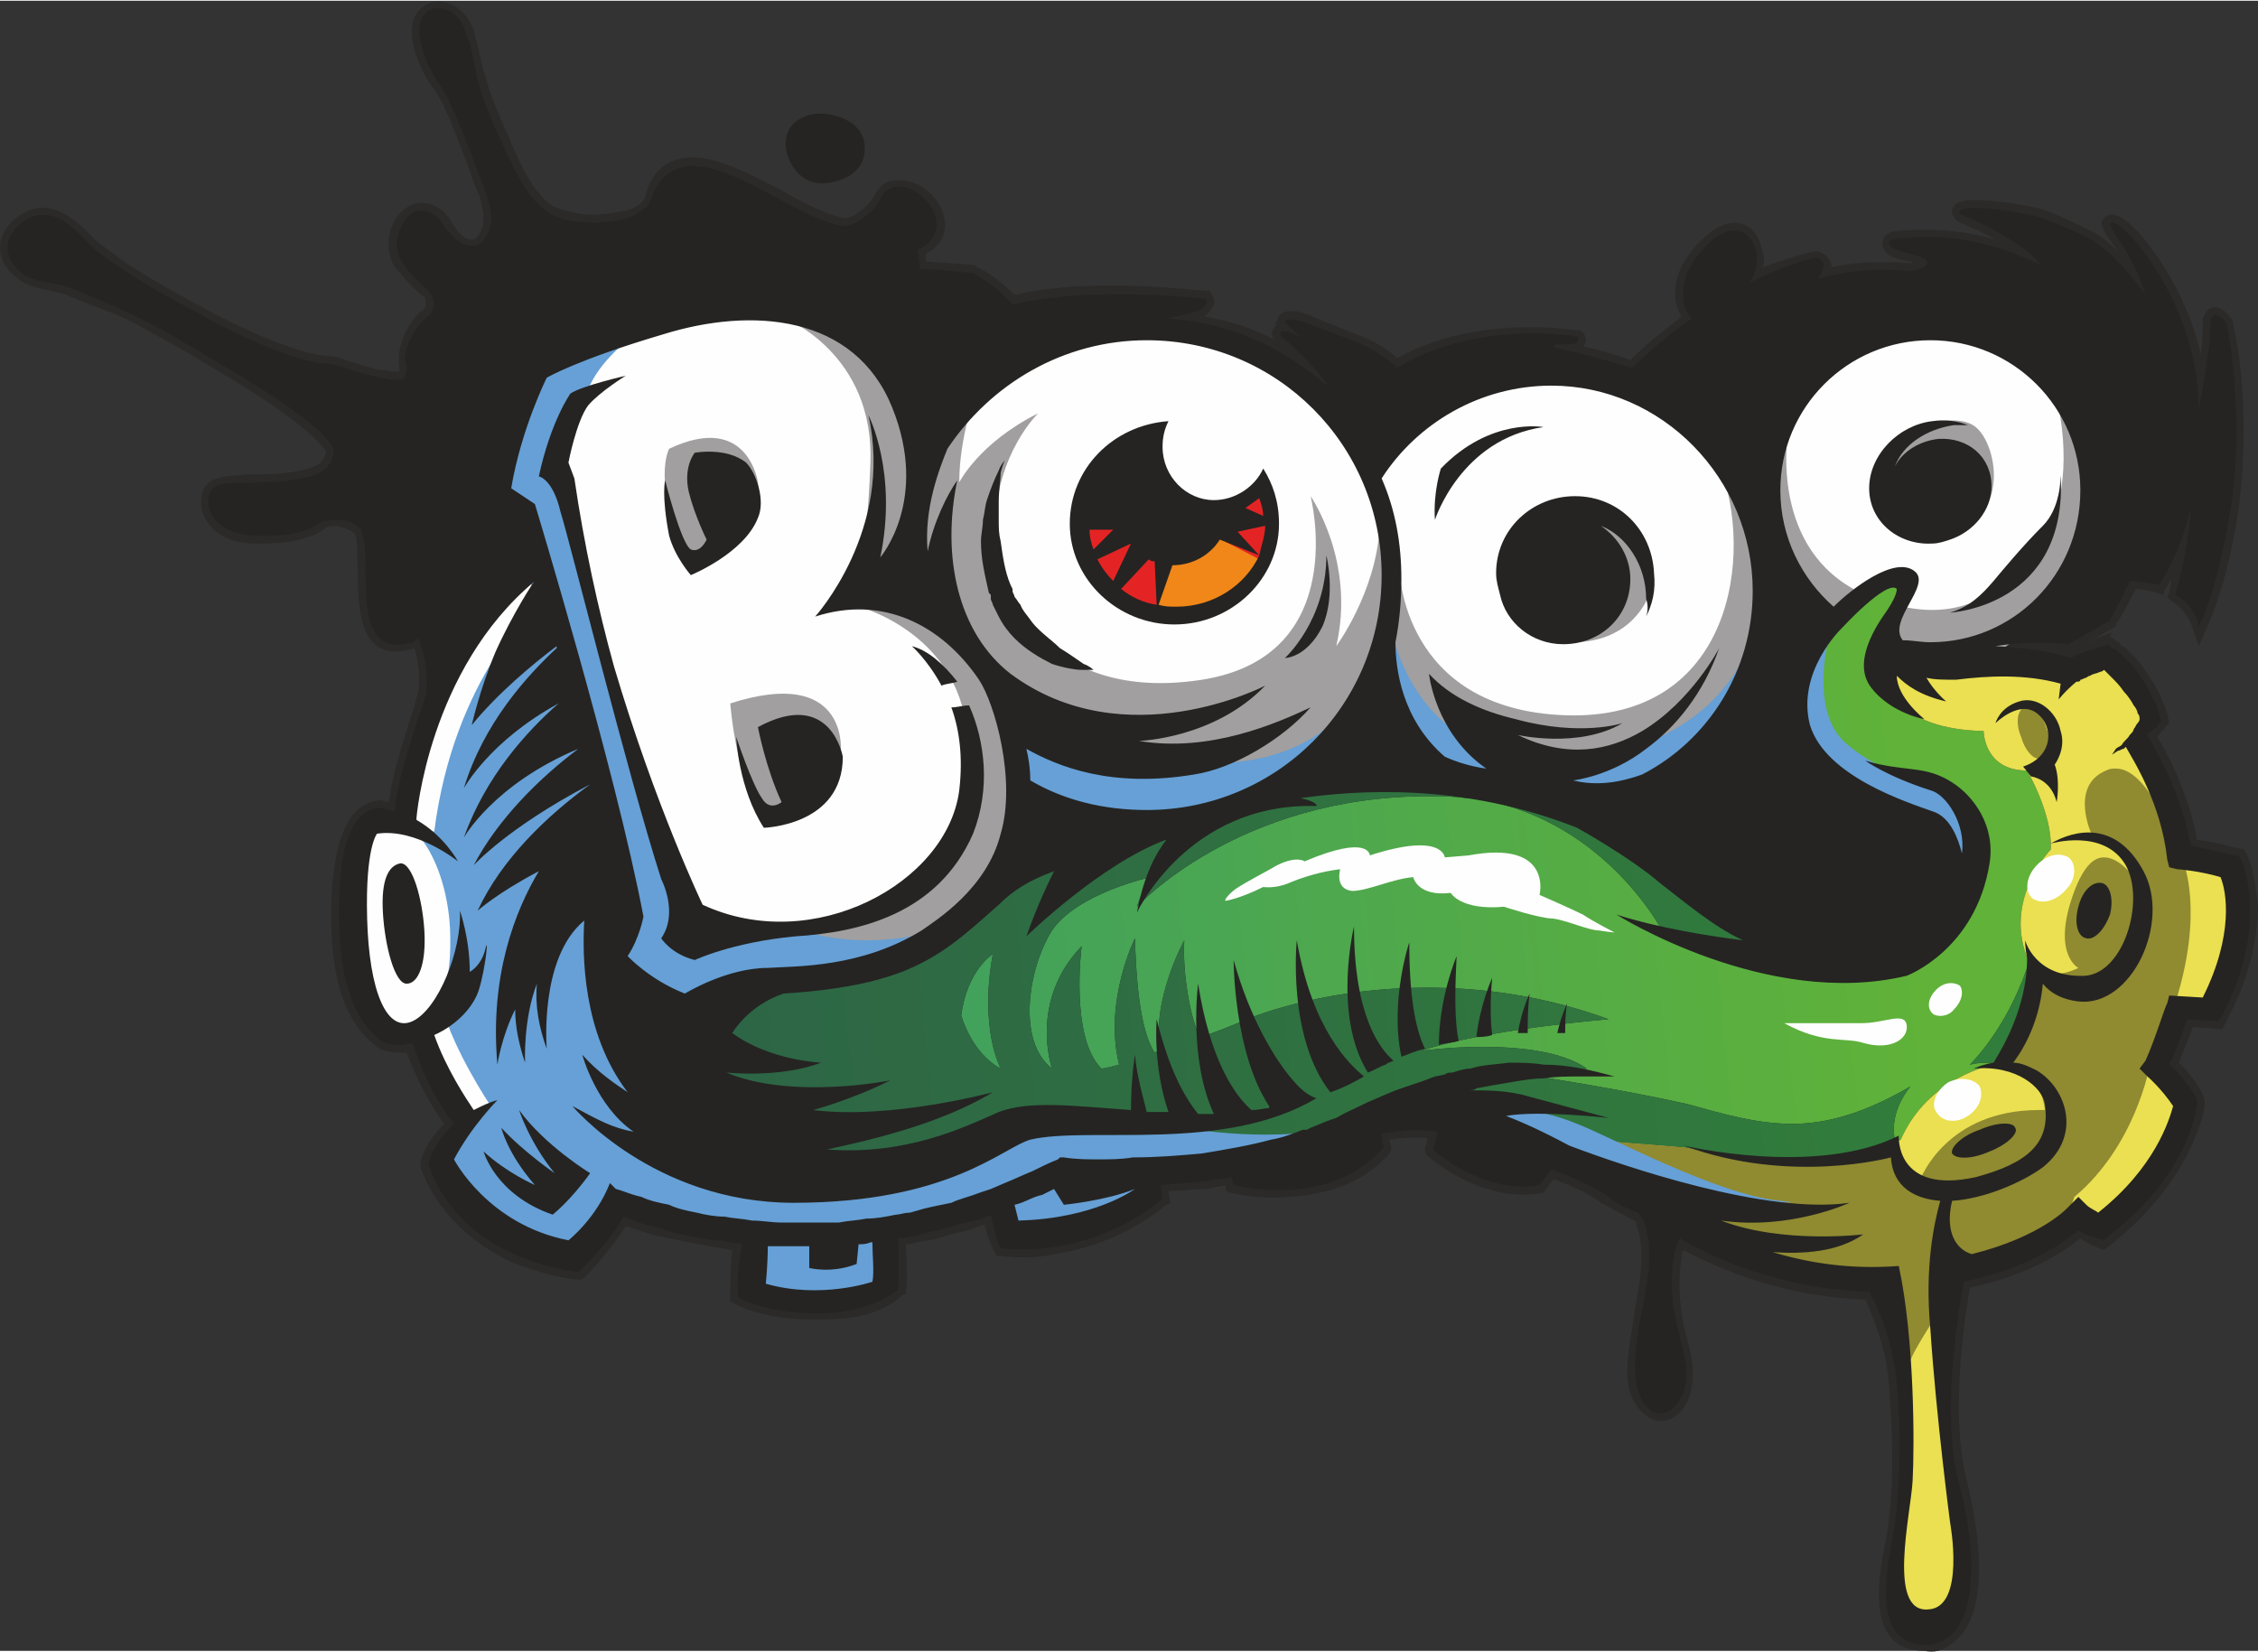 

<!-- Creator: CorelDRAW X8 -->
<svg xmlns="http://www.w3.org/2000/svg" xml:space="preserve" x="0" y="0" width="34.18mm" height="25mm" version="1.1" shape-rendering="geometricPrecision" text-rendering="geometricPrecision" image-rendering="optimizeQuality" fill-rule="evenodd" clip-rule="evenodd"
viewBox="0 0 1144 836"
 xmlns:xlink="http://www.w3.org/1999/xlink">
 <rect x="0" y="0" width="1144" height="836" fill="#333333" stroke="none"/>
 <defs>
    <linearGradient id="id0" gradientUnits="userSpaceOnUse" x1="346.906" y1="492.444" x2="968.359" y2="429.416">
     <stop offset="0" stop-opacity="1" stop-color="#399D66"/>
     <stop offset="1" stop-opacity="1" stop-color="#60B238"/>
    </linearGradient>
    <linearGradient id="id1" gradientUnits="userSpaceOnUse" x1="347.943" y1="492.444" x2="969.239" y2="429.416">
     <stop offset="0" stop-opacity="1" stop-color="#2D6546"/>
     <stop offset="1" stop-opacity="1" stop-color="#317D3B"/>
    </linearGradient>
    <linearGradient id="id2" gradientUnits="userSpaceOnUse" x1="347.11" y1="492.4" x2="969.239" y2="429.356">
     <stop offset="0" stop-opacity="1" stop-color="#2D6546"/>
     <stop offset="1" stop-opacity="1" stop-color="#317D3B"/>
    </linearGradient>
    <linearGradient id="id3" gradientUnits="userSpaceOnUse" x1="347.103" y1="492.742" x2="969.242" y2="429.838">
     <stop offset="0" stop-opacity="1" stop-color="#2D6546"/>
     <stop offset="1" stop-opacity="1" stop-color="#317D3B"/>
    </linearGradient>
    <linearGradient id="id4" gradientUnits="userSpaceOnUse" x1="347.066" y1="492.444" x2="969.239" y2="429.416">
     <stop offset="0" stop-opacity="1" stop-color="#2D6546"/>
     <stop offset="1" stop-opacity="1" stop-color="#317D3B"/>
    </linearGradient>
    <linearGradient id="id5" gradientUnits="userSpaceOnUse" x1="347.083" y1="492.444" x2="969.239" y2="429.416">
     <stop offset="0" stop-opacity="1" stop-color="#2D6546"/>
     <stop offset="1" stop-opacity="1" stop-color="#317D3B"/>
    </linearGradient>
    <linearGradient id="id6" gradientUnits="userSpaceOnUse" x1="347.077" y1="492.44" x2="969.252" y2="429.416">
     <stop offset="0" stop-opacity="1" stop-color="#2D4334"/>
     <stop offset="1" stop-opacity="1" stop-color="#3A522D"/>
    </linearGradient>
 </defs>
 <g id="Katman_x0020_1">
  <g id="_2525714053584">
   <path fill="#2B2A29" d="M1082 298c-3,6 -6,12 -10,18l0 1 -14 8c0,0 1,0 1,-1l11 -4 -1 2 0 0 4 3c1,0 1,1 2,2 1,0 2,1 2,1 2,2 3,3 4,4 3,3 5,6 7,9 2,3 4,6 6,10 1,1 1,3 2,5 1,1 1,3 2,5l0 0 1 5 -2 2c0,1 -1,2 -2,2l0 0 -1 2c-1,0 -1,1 -1,1 9,15 17,34 20,52 6,1 13,2 19,4l5 1 2 4c3,7 4,17 5,24 0,20 -6,40 -15,57l-3 6 -15 -1c-2,6 -5,12 -7,18 5,5 9,10 12,16l1 3 0 3c-1,7 -5,17 -8,23 -9,18 -23,34 -38,46l-5 4 -5 -2c-2,-1 -5,-2 -7,-4 -16,13 -37,21 -56,25 -5,30 -9,71 -1,100 5,21 13,67 -9,81 -4,3 -8,4 -13,3 -29,0 -24,-34 -20,-54 5,-24 4,-56 2,-81 -1,-15 -6,-30 -12,-43 -32,-1 -64,-10 -92,-25 -1,1 -1,3 -1,4 -2,11 -1,24 1,34 3,12 7,23 3,36 -5,14 -19,18 -28,3 -6,-10 -3,-26 -1,-38 2,-16 8,-36 2,-52 0,-1 -1,-2 -1,-2 -6,-3 -11,-6 -17,-9 -6,-5 -16,-9 -24,-12l-5 7 -1 0c-20,4 -43,-6 -58,-19l-1 -2 0 -2c1,-2 1,-3 1,-5 -6,0 -13,0 -19,1l1 5 -1 2c-13,15 -32,21 -51,22 -9,1 -21,0 -29,-2l-3 -1 0 -3c-3,1 -6,1 -9,2 -7,0 -13,1 -20,1l1 6 -2 1c-16,13 -36,22 -57,25 -8,2 -19,2 -27,1l-2 0 -1 -2c-2,-3 -4,-9 -5,-14 -4,1 -8,3 -13,4 -5,1 -10,3 -15,4l-7 1c-2,1 -3,1 -5,1 0,8 1,16 0,23l0 2 -2 1c-10,9 -24,12 -37,12 -14,1 -36,-1 -48,-8l-2 -1 0 -2c0,-8 0,-16 1,-24 -2,0 -4,-1 -6,-1 -5,-1 -11,-2 -16,-3 -5,-1 -10,-2 -15,-3 -5,-1 -9,-3 -14,-4 -1,-1 -2,-1 -3,-1 -6,9 -13,18 -21,26l-2 1 -1 0c-11,-1 -24,-5 -34,-9 -21,-10 -38,-26 -46,-48l0 -2 0 -1c2,-7 7,-14 12,-19 -8,-11 -14,-23 -19,-36 -5,0 -11,0 -15,-3 -23,-17 -24,-53 -23,-78 1,-13 3,-31 12,-41 3,-3 8,-6 13,-6 1,0 2,1 4,1 1,-8 3,-16 5,-23 3,-11 7,-22 10,-33 1,-7 0,-15 -2,-22 -32,10 -28,-27 -29,-47 0,-4 0,-7 -1,-11 -4,-3 -11,-5 -15,-3 -4,3 -6,4 -10,5 -8,3 -18,3 -26,3 -9,0 -19,-3 -24,-11 -4,-6 -4,-13 -1,-18 4,-6 15,-5 21,-6 11,0 21,0 31,-3 5,-1 9,-4 9,-9 -5,-7 -17,-16 -24,-21 -16,-11 -33,-21 -50,-31 -11,-6 -21,-12 -32,-17 -8,-3 -16,-6 -23,-9 -9,-4 -20,-3 -28,-10 -10,-8 -11,-20 -1,-29 15,-13 29,-3 40,9 4,4 12,9 17,13 11,7 23,14 36,21 14,8 51,26 67,26 3,0 8,2 11,3 4,1 9,3 14,4 3,0 7,1 10,1 1,-2 0,-3 0,-4l0 -1 0 -1c0,-9 5,-20 13,-26 1,-2 1,-4 0,-6 -2,-1 -5,-4 -6,-5 -3,-3 -6,-7 -9,-10 -4,-7 -4,-15 -1,-22 6,-12 18,-14 27,-5l0 1 1 0c2,4 7,13 13,12 3,-1 5,-7 5,-10 0,-4 -1,-8 -2,-12 -2,-4 -4,-9 -5,-13 -4,-10 -12,-33 -18,-41 -8,-10 -20,-37 -2,-44l0 0 0 0c10,-3 19,5 22,14 1,4 2,8 3,12 3,14 7,25 13,38 5,12 13,32 24,39 4,2 9,3 14,4 7,1 16,0 24,-2 3,-1 8,-3 9,-7 5,-21 23,-23 41,-16 9,3 18,8 26,12 9,5 23,13 33,15 4,1 10,-4 13,-7 5,-6 5,-12 15,-12 14,-1 29,16 22,30 -2,3 -5,6 -8,7 0,2 0,3 0,4 8,1 17,1 25,2l0 0 1 1c7,3 14,9 19,14 30,-7 67,-5 97,-2l2 0 1 2c3,4 0,8 -4,11 13,2 25,6 36,12l-1 0 0 -1c-1,-2 -1,-4 1,-6 0,0 0,0 1,-1l-1 0 1 -2c2,-8 14,-4 18,-2 7,3 15,6 22,9 7,2 15,7 21,12 27,-15 61,-18 91,-14l2 0 1 1c2,3 2,5 0,7 8,2 16,4 24,7 8,-8 17,-15 26,-22 -3,-5 -4,-10 -3,-16 1,-10 10,-21 18,-27 12,-9 24,-4 26,11 1,2 1,5 0,7 9,-3 17,-6 26,-8l0 0 1 0c2,0 4,1 6,3 1,1 2,3 2,5 13,-3 26,-3 40,-2 0,0 0,0 1,0 -1,-1 -2,-1 -2,-1 -5,-1 -11,-2 -13,-7 -1,-2 0,-5 2,-7l1 0 1 -1c18,-2 36,-1 53,4 -7,-4 -14,-7 -19,-9l-1 -1 0 0c-2,-2 -3,-5 -1,-7 2,-3 8,-3 11,-3 10,0 22,2 31,4 6,1 20,8 26,11 5,2 10,6 15,11 -1,-2 -3,-4 -4,-6 -2,-2 -5,-7 -4,-10 1,0 1,-1 1,-1 6,-6 16,6 19,9 14,17 25,38 30,60 1,-6 1,-12 1,-17l0 -1 0 0c1,-2 2,-4 3,-5 5,-2 9,1 11,5l1 0 0 1c7,29 7,68 3,97 -3,19 -8,41 -16,59l-4 9 -3 -9c-2,-6 -6,-11 -11,-14l-2 -2 1 -2c0,-2 1,-5 1,-7 -1,2 -2,4 -3,5l-1 3 -3 -1c-4,-1 -8,-2 -11,-2z"/>
   <path fill="#FEFEFE" fill-rule="nonzero" d="M430 148l47 56c0,0 64,-52 113,-39 48,12 90,40 90,40l16 18c0,0 54,-54 110,-32 55,21 77,55 77,55 0,0 25,-104 96,-91 71,12 86,91 86,91 0,0 -1,14 -10,44 -10,30 -72,40 -72,40l-88 27 -62 57c0,0 -78,-29 -131,-22 -54,7 -101,24 -101,24l-76 8c0,0 -36,71 -149,73l-34 15 -33 -21 8 -40 -25 -100c0,0 -18,-71 -28,-80 -11,-9 -22,-19 -22,-19l10 -69c0,0 69,-90 178,-35z"/>
   <path fill="url(#id0)" d="M418 659c-3,0 -5,0 -8,0 19,-1 38,-11 38,-11l-1 -24 28 -8 14 -3 -39 13 -2 26c-8,6 -19,7 -30,7zm-28 -3c-5,-1 -9,-2 -9,-2l0 -30c-1,1 -2,1 -3,1 -11,0 -27,-4 -40,-7 23,5 46,6 46,6l-1 28c2,2 5,3 7,4zm562 -7l0 -1c0,0 0,0 0,1 0,0 0,0 0,0zm-44 -6l-7 -1 -2 -1c2,0 3,0 4,1 2,0 3,0 5,1zm-617 -6c-45,-4 -69,-46 -69,-46l13 -23c1,1 1,2 1,2l-11 20c21,43 63,44 66,44 0,0 0,0 0,0l21 -23 -21 26zm40 -21c-10,-3 -17,-5 -18,-6l1 -1c5,3 11,5 17,7zm252 -17l-1 -4 12 -2c-5,2 -11,5 -11,5 0,0 0,1 0,1zm215 -8l-48 -18 -25 -13 44 18 29 13zm-136 -11c8,-2 16,-4 20,-6l-5 3 -15 3zm299 -2c-1,0 -1,-1 -1,-1 -3,-15 8,-27 8,-27 -24,14 -43,19 -60,19 -18,0 -35,-5 -53,-10 -36,-8 -76,-14 -76,-14l25 -4c-13,-9 -35,-11 -53,-11 -17,0 -31,2 -31,2 33,-11 95,-16 95,-16 -33,-12 -64,-16 -92,-16 -47,0 -83,12 -96,18 -5,2 -12,5 -19,7 -5,-9 -9,-33 -8,-49 0,0 -17,31 -12,56 -1,0 -2,0 -3,1 -5,-8 -9,-23 -10,-58 0,0 -16,32 -8,64 -7,2 -9,2 -9,2l0 0c-16,-16 -10,-62 -10,-62 -27,28 -15,62 -15,62 -18,-14 -12,-51 0,-70 13,-19 50,-27 50,-27l1 -1c-4,5 -6,10 -8,16 0,0 51,-56 148,-56 6,0 12,0 19,1 3,0 5,0 8,1l1 0c62,12 90,66 90,66l45 14 18 -12 -35 -32c-31,-24 -75,-36 -105,-41 -6,-1 -14,-4 -23,-6l25 5 20 5 81 23 16 -5 10 -55c0,0 3,-5 8,-12 10,-15 27,-41 39,-52 10,-9 16,-11 20,-11 3,0 4,1 4,1 0,0 -7,21 -9,28 -2,6 1,13 1,13l7 1 -8 0 0 11c0,0 5,23 49,24 0,0 0,20 22,20 0,0 13,22 12,40 0,0 -25,26 -11,57l1 4c-1,0 -2,-1 -2,-1 -11,32 -29,49 -29,49 4,-1 7,-1 10,-1 1,0 2,0 3,0l-1 1c0,0 -33,6 -47,38 0,0 -1,0 -2,1zm-275 -6c1,0 2,0 3,-1l-3 1zm-179 -31c-15,-8 -20,-27 -20,-27 3,-23 16,-31 16,-31 -7,38 4,58 4,58zm-299 -16c-8,0 -14,-5 -18,-14 4,8 9,11 9,11l11 1c0,1 0,1 1,2 -1,0 -2,0 -3,0zm137 -8l-35 -27 1 -2 34 23 31 -14c0,0 1,1 4,1 4,0 12,-1 23,-3 9,-1 20,-4 35,-7 2,-1 4,-1 6,-2 11,-3 21,-7 29,-11 -8,5 -17,11 -22,14 -12,7 -54,9 -68,10 -14,1 -38,18 -38,18zm165 -77c4,-5 5,-9 5,-9l4 -1 -9 10zm92 -20l7 -8 2 -1c-3,3 -6,6 -9,9zm-295 -3l-1 -3 -17 -69 4 18 14 54zm-100 -1c0,0 -1,0 -3,0 2,-17 6,-31 10,-44 -5,21 -7,44 -7,44z"/>
   <path fill="#EAE051" fill-rule="nonzero" d="M1129 438l-25 -5c0,0 -3,-14 -6,-24 -4,-10 -15,-34 -15,-34l5 -12 -2 -10 -18 -17 -18 7 -32 -8 -62 0 0 11c0,0 5,23 49,24 0,0 0,20 22,20 0,0 13,22 12,40 0,0 -25,26 -11,57l2 15 -20 37c0,0 -33,6 -47,38 0,0 -40,20 -109,4 0,0 -69,-6 -79,-5 -10,1 47,26 47,26 0,0 58,35 81,40 12,2 49,6 49,6 24,58 10,105 10,124 0,19 -8,55 13,54 20,-1 19,-30 19,-30 0,0 -1,-33 -6,-58 -5,-24 -5,-54 -5,-54l4 -42c0,0 16,4 33,-5 18,-9 32,-21 32,-21l13 5c0,0 10,-9 24,-24 15,-15 19,-39 19,-39l-16 -17 12 -32 17 3c0,0 9,-18 12,-37 3,-19 -4,-37 -4,-37z"/>
   <path fill="#E42424" fill-rule="nonzero" d="M614 257c-16,0 -30,-14 -30,-30 0,-4 1,-9 3,-13 -24,4 -41,24 -41,49 0,27 22,48 49,48 27,0 49,-21 49,-48 0,-8 -1,-14 -4,-20 -6,8 -15,14 -26,14z"/>
   <path fill="#A19F9F" fill-rule="nonzero" d="M406 659c-5,0 -11,-1 -16,-3 6,1 13,3 20,3 -1,0 -2,0 -4,0zm480 -23c-1,-1 -2,-1 -3,-1 -28,-11 -75,-39 -75,-39l-10 -5 6 3c10,4 18,8 18,8 0,0 37,22 64,34zm-374 -8l-8 -19 -15 4 18 -6 6 19c0,0 60,-6 70,-27l0 5c0,0 -30,24 -71,24zm-174 -10c-2,-1 -5,-1 -7,-2 2,1 4,1 7,2zm-26 -7l1 -1c0,0 0,0 0,0l-1 1zm282 -18c2,-1 4,-2 5,-2 3,-1 41,-6 41,-6l22 -5c-14,4 -28,7 -28,7l-40 6zm88 -19l4 -2c0,0 0,1 0,1 -1,0 -2,1 -4,1zm7 -3l30 -14 6 3 0 0c0,0 -26,7 -36,11zm-454 -3c-4,-4 -19,-23 -24,-43 0,0 0,0 0,0l11 19 14 23 -1 1zm-45 -57c-6,-8 -11,-21 -13,-41 -1,-36 5,-57 13,-57 0,0 0,0 1,0 5,1 10,2 13,3 0,0 0,0 0,0 0,0 -3,-1 -8,-1 -6,0 -14,3 -15,16 -3,17 -2,58 9,80zm120 -24l-3 -2 7 -20 -4 22zm163 -12c10,-8 19,-14 19,-14l0 -1c2,-1 3,-2 5,-3 -7,6 -14,12 -24,18zm-157 -19l-9 -39 10 33 0 1 -1 5zm206 -27c2,-3 3,-5 3,-5l58 -6 2 0 -5 1 -47 6 -11 4zm-308 -57c2,-9 4,-17 7,-24 10,-23 26,-55 26,-55l22 -15c0,2 1,3 2,5 -8,7 -39,32 -57,89zm75 -27l-9 -37c0,2 0,3 1,4l8 33z"/>
   <path fill="#A19F9F" fill-rule="nonzero" d="M311 488l-1 -1 4 -22 3 -6 -1 -3 1 -5 4 15 -10 22zm181 -28l18 -20c-3,5 -7,11 -13,17 -2,1 -3,2 -5,3zm27 -30l6 -7 50 -5 4 -1 4 1 -58 6c0,0 -1,2 -3,5l-3 1zm-238 -118c-1,-1 -1,-2 -1,-4l-7 -26c0,0 -1,0 -2,1 -1,-2 -2,-3 -2,-5l3 -2 9 36z"/>
   <path fill="url(#id1)" d="M410 659c-7,0 -14,-2 -20,-3 -2,-1 -5,-2 -7,-4l1 -28c0,0 -23,-1 -46,-6 -3,-1 -5,-1 -7,-2 -6,-2 -12,-4 -17,-7l-1 1c0,0 0,0 0,0l-1 1 -21 23c0,0 0,0 0,0 -3,0 -45,-1 -66,-44l11 -20c0,0 0,-1 -1,-2l1 -1 -14 -23 -11 -19c0,0 0,0 0,0 -1,-1 -1,-1 -1,-2l-11 -1c0,0 -5,-3 -9,-11 -11,-22 -12,-63 -9,-80 1,-13 9,-16 15,-16 5,0 8,1 8,1 0,0 0,0 0,0 2,0 3,0 3,0 0,0 2,-23 7,-44 18,-57 49,-82 57,-89 1,-1 2,-1 2,-1l7 26 9 37 17 69 1 3 9 39 1 3 -3 6 -7 20 3 2 1 1 -1 2 35 27c0,0 24,-17 38,-18 14,-1 56,-3 68,-10 5,-3 14,-9 22,-14 10,-6 17,-12 24,-18 6,-6 10,-12 13,-17l9 -10 3 -1 11 -4 47 -6 5 -1 3 0 21 -6 -7 8c-6,7 -13,14 -18,23l-1 1c0,0 -37,8 -50,27 -12,19 -18,56 0,70 0,0 -12,-34 15,-62 0,0 -6,46 10,62l0 0c0,0 2,0 9,-2 -8,-32 8,-64 8,-64 1,35 5,50 10,58 1,-1 2,-1 3,-1 -5,-25 12,-56 12,-56 -1,16 3,40 8,49 7,-2 14,-5 19,-7 13,-6 49,-18 96,-18 28,0 59,4 92,16 0,0 -62,5 -95,16 0,0 14,-2 31,-2 18,0 40,2 53,11l-25 4c0,0 40,6 76,14 18,5 35,10 53,10 17,0 36,-5 60,-19 0,0 -11,12 -8,27 0,0 0,1 1,1 -7,3 -26,9 -55,9 -15,0 -33,-2 -52,-6 0,0 -58,-5 -75,-5 -2,0 -3,0 -4,0 -6,0 13,10 29,18l-6 -3 -29 -13 -44 -18 -6 -3 -30 14c-1,1 -2,1 -3,1l-4 2c-4,2 -12,4 -20,6l-22 5c0,0 -38,5 -41,6 -1,0 -3,1 -5,2l-12 2 1 4c-10,21 -70,27 -70,27l-6 -19 -18 6 -14 3 -28 8 1 24c0,0 -19,10 -38,11zm93 -176c0,0 -13,8 -16,31 0,0 5,19 20,27 0,0 -11,-20 -4,-58z"/>
   <path fill="#A19F9F" fill-rule="nonzero" d="M952 648c-5,0 -13,-1 -23,-3 0,0 0,0 0,0l23 3z"/>
   <path fill="url(#id2)" d="M952 649c0,-1 0,-1 0,-1l-23 -3c12,2 23,3 23,3 0,0 0,0 0,1z"/>
   <path fill="#A19F9F" fill-rule="nonzero" d="M986 648l1 -6 0 0c2,0 5,1 9,1 -5,1 -8,3 -10,5z"/>
   <path fill="url(#id3)" d="M987 642l0 0c0,0 0,0 0,0l0 0z"/>
   <path fill="#A19F9F" fill-rule="nonzero" d="M1038 626c3,-2 6,-4 8,-6l0 2c0,0 -3,2 -8,4z"/>
   <path fill="url(#id4)" d="M998 539c0,0 18,-17 29,-49 0,0 1,1 2,1l1 11 -19 36c-1,0 -2,0 -3,0 -3,0 -6,0 -10,1z"/>
   <path fill="#A19F9F" fill-rule="nonzero" d="M1104 433l0 0c0,0 -1,0 -1,-1l1 1z"/>
   <path fill="#908A31" fill-rule="nonzero" d="M967 691c-3,0 -6,-41 -12,-42 0,0 -1,0 -3,0 0,-1 0,-1 0,-1 0,0 -11,-1 -23,-3 0,0 0,0 0,0 -13,-2 -29,-5 -43,-9 -27,-12 -64,-34 -64,-34 0,0 -8,-4 -18,-8 -16,-8 -35,-18 -29,-18 1,0 2,0 4,0 17,0 75,5 75,5 19,4 37,6 52,6 29,0 48,-6 55,-9 3,13 12,19 12,19 0,0 13,-35 60,-35 1,0 2,0 3,0 0,0 -1,-22 -25,-24l19 -36 -1 -11c2,1 7,2 12,2 4,0 8,-1 12,-3 0,0 -14,-7 -2,-39 5,-13 10,-17 15,-17 8,0 15,10 15,10 0,0 -5,-19 -21,-21 0,0 -12,-25 7,-33 2,-1 3,-1 5,-1 17,0 30,39 30,39l1 4c0,1 1,1 1,1l0 0 2 3c0,0 11,25 -4,72l-13 32c0,0 -7,40 -38,66l-5 14c-2,2 -5,4 -8,6 -10,5 -29,13 -36,15 -2,0 -5,1 -6,2 -4,0 -7,-1 -9,-1 0,0 0,0 0,0l0 0 -1 6c-1,0 -1,1 -1,1l-1 13c0,0 -14,20 -17,29 0,0 0,0 0,0z"/>
   <path fill="#A19F9F" fill-rule="nonzero" d="M269 183l-21 70c0,0 15,7 20,23 5,16 39,133 39,133l13 49 -9 30 39 30c0,0 25,-22 35,-23 10,-1 47,-1 63,-7 16,-6 46,-29 55,-39 9,-11 15,-41 15,-41l-3 -44 -26 -46 -20 -13 -37 1c0,0 53,12 58,65 5,53 -20,90 -64,97 -45,7 -74,1 -74,1 0,0 -45,-129 -58,-184 -12,-55 -16,-54 -10,-67 6,-13 12,-19 12,-19 0,0 7,-19 27,-30 20,-11 -54,14 -54,14z"/>
   <path fill="#A19F9F" fill-rule="nonzero" d="M398 161c0,0 45,18 43,73 -2,55 -9,67 -9,67l25 -6 11 -63 -4 -46c0,0 -20,-28 -66,-25z"/>
   <path fill="#A19F9F" fill-rule="nonzero" d="M384 244c0,0 -5,-36 -45,-17 0,0 -9,16 9,57 0,0 40,-17 36,-40z"/>
   <path fill="#A19F9F" fill-rule="nonzero" d="M370 356c0,0 3,42 18,59 0,0 15,-2 24,-13 9,-11 14,-23 14,-23 0,0 3,-42 -56,-23z"/>
   <path fill="#A19F9F" fill-rule="nonzero" d="M526 209c0,0 -21,20 -22,57 -1,36 28,90 105,78 76,-12 55,-93 55,-93 0,0 23,33 13,76 0,0 20,-27 22,-60 2,-34 6,47 -1,76 -7,28 -18,43 -18,43l-43 18 -49 14 -57 -5 -13 -19 -10 -42 -25 -47 -17 -14 -5 -14 8 -50 26 -30c0,0 -9,23 -9,47 0,0 10,-20 40,-35z"/>
   <path fill="#A19F9F" fill-rule="nonzero" d="M921 325c6,-9 14,-17 22,-25 -1,0 -3,-1 -4,-2 -43,-24 -33,-80 -33,-80l-17 28 13 50 18 29 1 0z"/>
   <path fill="#A19F9F" fill-rule="nonzero" d="M1063 201l-23 -8c18,66 -11,104 -44,113 -12,4 -25,3 -36,0 -3,8 -5,16 -7,23l10 2 52 -3 25 -17 23 -27 4 -35 -4 -48z"/>
   <path fill="#A19F9F" fill-rule="nonzero" d="M963 219c0,0 27,-12 38,-3 11,9 17,45 -11,52 -29,7 -32,-32 -32,-32l5 -17z"/>
   <path fill="#A19F9F" fill-rule="nonzero" d="M830 279l5 23c0,0 -8,23 -38,23 -31,0 8,-95 33,-46z"/>
   <path fill="#A19F9F" fill-rule="nonzero" d="M709 288c0,0 1,71 84,74 85,3 96,-82 78,-127 -18,-45 31,31 24,79 -7,49 -35,83 -35,83l-36 17 -40 -12 -60 -11 -29 -6 -1 -38 15 -59z"/>
   <polygon fill="#A19F9F" fill-rule="nonzero" points="639,403 666,391 703,386 712,388 676,394 "/>
   <path fill="url(#id5)" d="M887 485l-45 -14c0,0 -28,-54 -90,-66l-1 0c-3,-1 -5,-1 -8,-1 -7,-1 -13,-1 -19,-1 -97,0 -148,56 -148,56 2,-6 4,-11 8,-16l18 -23c3,-3 6,-6 9,-9l26 -7 2 -1 37 -9 36 -6 12 3 18 3c9,2 17,5 23,6 30,5 74,17 105,41l35 32 -18 12z"/>
   <path fill="url(#id6)" d="M584 443c5,-9 12,-16 18,-23l-18 23z"/>
   <path fill="#666362" fill-rule="nonzero" d="M611 411c5,-4 9,-7 9,-7l44 -12 2 -1 -27 12 -2 1 -26 7z"/>
   <path fill="#666362" fill-rule="nonzero" d="M742 394l-18 -3 -12 -3 -9 -2 4 0c0,0 18,4 35,8z"/>
   <path fill="#908A31" fill-rule="nonzero" d="M1033 384c-3,0 -7,-4 -9,-11 -3,-7 -2,-14 2,-15 1,0 1,0 1,0 4,0 8,4 10,11 3,7 1,14 -2,15 -1,0 -1,0 -2,0z"/>
   <path fill="#66A0D6" fill-rule="nonzero" d="M684 569c-36,11 -84,2 -84,2l-23 -1 -12 -2 -47 0 -23 11c0,0 -33,12 -57,18 -13,3 -35,-1 -52,-6 -3,-6 -6,-11 -6,-11l-56 -46c-1,-2 -2,-3 -3,-5l-10 -39 0 -1c-9,-4 -2,-24 -1,-33 0,-9 1,-9 4,-18l-11 -44 -29 -112c0,0 -57,31 -69,128l0 9c0,0 -21,-11 -24,13 -4,25 -4,69 6,83 9,13 24,8 24,8l26 43c0,0 -20,18 -13,28 7,10 46,39 52,40 6,1 16,0 16,0l22 -25c0,0 43,20 66,14l2 7 -3 21c0,0 12,8 30,9 19,1 39,-10 39,-10l2 -27 30 -8 26 -8 5 17c0,0 14,3 26,-1 13,-3 42,-19 42,-19l-5 -10 64 -2c0,0 81,-35 46,-23z"/>
   <path fill="#66A0D6" fill-rule="nonzero" d="M410 472l-10 0 0 -1 -28 1 -19 -3 -13 -30c0,0 -15,-50 -25,-81 -10,-30 -24,-91 -24,-91l-6 -26c0,0 -3,-9 0,-23 3,-14 12,-18 12,-18 4,-15 21,-28 21,-28 -7,-17 -52,9 -52,9l-9 23 -13 47 20 22 23 67 29 111 -5 38 30 29c0,0 12,-7 28,-19 7,-5 17,-7 25,-8l0 4 38 -2 26 -10 13 -11c-36,9 -61,0 -61,0z"/>
   <path fill="#66A0D6" fill-rule="nonzero" d="M752 560c0,0 26,0 47,9 16,6 71,36 103,39 29,3 -65,-3 -65,-3l-63 -25 -28 -12c0,0 -13,-5 6,-8z"/>
   <path fill="#66A0D6" fill-rule="nonzero" d="M532 371l62 13c0,0 57,14 92,-29l-3 19 -13 16 -31 11 -50 18 -69 -4 -3 -28 -3 -19 18 3z"/>
   <path fill="#66A0D6" fill-rule="nonzero" d="M887 340c-1,-4 2,-14 1,-17 -25,65 -107,70 -141,53 -36,-18 -42,-58 -42,-58 -10,11 3,72 3,72l32 0c0,0 74,26 115,10 16,-6 27,-31 33,-54 -1,-2 -1,-4 -1,-6z"/>
   <path fill="#66A0D6" fill-rule="nonzero" d="M927 321c0,0 -11,38 8,55 19,17 51,24 51,24 0,0 13,10 13,22 0,11 -5,23 -6,26 -2,3 -20,16 -20,16l-33 -40 -33 -34c0,0 -4,-20 -4,-23 0,-3 15,-55 24,-46z"/>
   <path fill="#F08718" fill-rule="nonzero" d="M586 307l4 -26 23 -11 27 14c0,0 -12,36 -54,23z"/>
   <path fill="#FEFEFE" fill-rule="nonzero" d="M904 518c0,0 28,0 39,0 12,0 22,-6 23,1 1,7 -8,13 -22,9 -9,-3 -20,1 -40,-10z"/>
   <path fill="#FEFEFE" fill-rule="nonzero" d="M990 511c-3,4 -9,4 -11,2 -3,-3 -2,-8 2,-12 4,-4 9,-4 12,-2 2,3 1,8 -3,12z"/>
   <path fill="#FEFEFE" fill-rule="nonzero" d="M997 565c-6,4 -13,3 -16,-2 -3,-4 0,-11 6,-15 6,-3 13,-2 16,2 2,5 0,11 -6,15z"/>
   <path fill="#FEFEFE" fill-rule="nonzero" d="M1047 450c-5,6 -12,8 -17,5 -4,-3 -4,-10 1,-16 5,-6 12,-8 17,-5 4,3 4,11 -1,16z"/>
   <path fill="#FEFEFE" fill-rule="nonzero" d="M621 456c0,0 7,-1 19,-7 0,0 6,1 13,-2 7,-3 17,-6 26,-7 0,0 -3,10 6,11 8,0 20,-6 31,-7 0,0 2,10 19,8 0,0 5,9 27,7 0,0 18,6 25,6 7,1 18,6 23,6 6,1 8,1 8,1 0,0 -10,-5 -16,-9 -6,-3 -22,-10 -22,-10 0,0 7,-28 -36,-20l-12 1c0,0 -1,-13 -38,-1 0,0 0,-11 -33,3 0,0 -4,-3 -14,2 -5,3 -15,8 -21,12 -4,3 -6,6 -5,6z"/>
   <path fill="#FEFEFE" fill-rule="nonzero" d="M220 421c10,-79 53,-116 53,-116l-11 -26c0,0 -18,25 -35,59 -17,33 -23,74 -23,77 -6,-3 -13,-3 -18,2 0,0 -11,23 -9,47 2,23 11,48 17,55 5,6 12,6 17,2 3,9 12,30 25,49l12 -11c0,0 -18,-27 -24,-49l-4 2c5,-7 9,-19 8,-42 -1,-19 -7,-36 -15,-46l1 -5 6 2z"/>
   <path fill="#252422" fill-rule="nonzero" d="M425 91c0,0 12,-3 13,-14 1,-8 -3,-16 -16,-19 -12,-3 -20,3 -22,7 0,0 -5,7 1,18 6,10 15,11 24,8z"/>
   <path fill="#252422" fill-rule="nonzero" d="M989 584c2,3 10,3 19,-1 8,-3 15,-9 13,-12 -1,-3 -9,-3 -18,1 -9,3 -15,9 -14,12z"/>
   <path fill="#252422" fill-rule="nonzero" d="M1057 475c4,1 9,-4 12,-12 2,-8 0,-15 -4,-16 -5,-1 -10,4 -12,12 -2,7 -1,15 4,16z"/>
   <path fill="#252422" fill-rule="nonzero" d="M1044 370c-2,-10 -12,-18 -21,-15 -10,3 -12,11 -12,11 0,0 12,-12 21,-5 9,7 8,22 -7,27l4 5c0,0 10,1 13,13 0,0 2,-11 -1,-19 0,0 6,-8 3,-17z"/>
   <path fill="#252422" fill-rule="nonzero" d="M714 477c0,0 -10,30 -4,58 3,-1 7,-3 12,-4 -5,-10 -8,-27 -8,-54z"/>
   <path fill="#252422" fill-rule="nonzero" d="M738 484c0,0 -9,21 -9,45 3,-1 7,-1 10,-2 -2,-10 -2,-24 -1,-43z"/>
   <path fill="#252422" fill-rule="nonzero" d="M748 525c2,0 5,0 8,-1 -1,-8 -1,-18 0,-29 0,0 -6,13 -8,30z"/>
   <path fill="#252422" fill-rule="nonzero" d="M774 523c0,-6 0,-13 1,-20 0,0 -4,8 -6,20 1,0 3,0 5,0z"/>
   <path fill="#252422" fill-rule="nonzero" d="M793 523c0,-5 0,-10 1,-15 0,0 -3,6 -5,15 1,0 3,0 4,0z"/>
   <path fill="#252422" fill-rule="nonzero" d="M686 469c0,0 -11,45 7,74 3,-1 6,-3 9,-4 1,-1 2,-1 4,-2 -7,-6 -20,-23 -20,-68z"/>
   <path fill="#252422" fill-rule="nonzero" d="M657 476c0,0 -5,49 17,77 6,-2 12,-5 17,-8 -7,-6 -26,-23 -34,-69z"/>
   <path fill="#252422" fill-rule="nonzero" d="M758 290c0,4 1,7 2,11 3,14 16,25 32,25 19,0 34,-14 34,-33 0,-11 -6,-21 -15,-27 13,5 23,20 23,37 1,3 1,6 0,9 3,-6 5,-13 4,-22 -1,-22 -18,-39 -40,-39 -22,0 -40,17 -40,39z"/>
   <path fill="#252422" fill-rule="nonzero" d="M979 275c3,0 6,-1 9,-2 12,-4 21,-15 21,-27 0,-15 -12,-25 -27,-24 -9,1 -18,6 -22,14 4,-11 16,-19 30,-21 2,0 5,0 7,0 -5,-2 -11,-3 -18,-2 -17,2 -32,17 -32,34 0,17 15,29 32,28z"/>
   <polygon fill="#252422" fill-rule="nonzero" points="1044,240 1044,240 "/>
   <path fill="#252422" fill-rule="nonzero" d="M988 310c0,0 60,-3 56,-70 0,2 0,17 -9,26 -10,10 -20,22 -25,28 -6,7 -12,13 -22,16z"/>
   <path fill="#252422" fill-rule="nonzero" d="M782 216c0,0 -27,-5 -52,21 0,0 -4,12 -3,26 0,0 13,-41 55,-47z"/>
   <path fill="#252422" fill-rule="nonzero" d="M573 275l0 0 -9 19c-3,-3 -6,-7 -8,-11l17 -8zm-21 -7l12 0 -10 10c-1,-3 -2,-6 -2,-10zm33 16l1 22c-7,-1 -13,-4 -18,-8l14 -15c1,1 2,1 3,1zm9 2l0 0c10,0 19,-5 24,-13l20 8c-7,15 -23,26 -42,26 -3,0 -6,0 -9,-1l7 -20zm47 -20c0,5 -2,10 -3,15l-11 -12 14 -3zm-3 -14c1,3 2,6 2,9l-9 -4 7 -5zm-43 64c29,0 53,-23 53,-51 0,-11 -3,-20 -8,-28 -4,9 -14,16 -25,16 -14,0 -26,-12 -26,-27 0,-5 1,-9 3,-13 -28,2 -50,24 -50,52 0,28 24,51 53,51z"/>
   <path fill="#252422" fill-rule="nonzero" d="M1116 505l-17 -1 -1 4c-1,1 -6,18 -11,29l-3 4 4 4c0,0 7,6 13,15 -2,7 -9,31 -38,54 -1,-1 -4,-2 -6,-4l-4 -4 -5 5c0,0 -13,15 -49,24 -7,-2 -14,-10 -10,-27 16,-1 35,-9 46,-17 20,-16 12,-40 -3,-49 -4,-2 -8,-4 -12,-4 3,-4 13,-18 15,-40 4,5 10,8 18,9 27,3 47,-40 33,-66 -14,-26 -35,-21 -47,-14 0,0 27,-8 38,11 10,18 -1,55 -21,56 -25,1 -30,-18 -30,-18 0,0 0,4 1,9 0,5 0,26 -17,53 -6,1 -10,3 -10,3 22,-2 35,10 36,18 3,20 -9,30 -35,37 -41,9 -39,-21 -39,-21 -42,21 -109,5 -109,5 54,20 105,6 105,6 1,15 12,21 25,22 -3,11 -8,33 -5,65 3,45 10,98 10,98 0,0 8,43 -11,44 -21,2 -9,-48 -8,-65 1,-18 1,-72 -7,-109 -26,2 -47,-2 -64,-7 16,1 33,0 46,-9 0,0 -41,5 -72,-7 35,5 65,-9 65,-9 -42,6 -113,-18 -142,-29 -13,-7 -24,-12 -32,-15 16,-3 52,1 52,1 0,0 -15,-4 -41,-11 -10,-3 -21,-3 -30,-3 1,0 3,0 4,-1 5,-1 11,-2 17,-3 6,-1 11,-2 17,-2 6,-1 12,-1 18,-1l18 0c-11,-3 -23,-6 -36,-6 -6,-1 -12,-1 -18,-1 -6,1 -13,1 -19,3 -3,0 -6,1 -9,2 -1,0 -3,0 -4,1l-5 1c-5,2 -11,4 -17,6 -6,2 -12,5 -17,7 -6,3 -11,5 -16,8 -3,1 -6,2 -8,3l-5 2 -2 1 -2 0c-5,2 -10,4 -16,5 -11,3 -23,5 -35,7 -11,1 -23,2 -35,2 -6,1 -12,1 -17,1 -6,0 -12,0 -18,-1l0 0 -2 0 -1 1c-5,2 -9,4 -13,6 -5,2 -9,4 -14,6l-7 3 -6 2c-5,2 -10,3 -14,5 -5,1 -10,2 -14,3l-7 2c-3,0 -5,1 -7,1 -5,1 -10,2 -15,2 -5,1 -9,1 -14,2 -5,0 -10,0 -15,0l-7 0 -7 0c-5,0 -10,-1 -15,-1 -5,-1 -9,-1 -14,-2 -5,0 -10,-1 -14,-2 -5,-1 -10,-2 -14,-4 -5,-1 -10,-2 -14,-4 -5,-1 -9,-3 -13,-4l-3 -3c-7,18 -21,29 -21,29 -41,-8 -58,-41 -58,-41 9,-17 22,-30 22,-30 -4,1 -8,3 -12,5 -4,-6 -14,-21 -20,-38 9,-4 17,-11 21,-19 4,-7 7,-33 5,-25 -2,9 -8,12 -8,12 0,-17 -5,-31 -5,-31 1,20 -11,50 -24,56 -13,6 -22,-15 -23,-52 -1,-36 5,-43 5,-43 20,-3 41,14 41,14 0,0 -7,-13 -21,-21l0 -1c0,0 6,-75 60,-120 0,-1 -12,18 -20,36 -8,19 -12,37 -12,37 13,-16 31,-31 43,-40l0 1c-15,14 -37,38 -47,71 0,0 13,-24 48,-43 -16,14 -37,37 -48,68 0,0 15,-27 58,-45 -20,15 -41,36 -53,59 0,0 17,-19 59,-41l0 0c-22,16 -45,38 -57,64 0,0 10,-9 31,-20 -12,20 -25,53 -21,98 0,0 2,-14 9,-28 0,9 2,18 5,27 0,0 -1,-22 6,-40 -1,11 1,22 5,33 0,0 -4,-46 19,-65 -1,17 -1,57 22,87 -6,-4 -15,-10 -23,-19 0,0 7,26 26,39 -11,-2 -18,-6 -31,-13 0,0 41,49 112,49 79,0 106,-28 120,-32 30,-7 98,7 145,-21 0,0 -5,-1 -11,-8 -10,-11 -23,-33 -31,-62 0,0 0,47 18,74l0 1c-2,0 -5,1 -9,1 -9,-8 -21,-26 -27,-64 0,0 -5,38 8,66 -3,0 -5,0 -8,0 -8,-10 -15,-24 -21,-48 0,0 -2,24 6,47 -4,0 -7,0 -11,0 -2,-8 -5,-18 -6,-29 0,0 -2,12 -2,28 -29,-2 -51,-5 -67,1 -18,8 -47,22 -87,19 18,-4 56,-12 84,-29 0,0 -52,14 -91,9 0,0 19,-5 39,-15 0,0 -50,10 -83,-4 0,0 27,3 48,-5 0,0 -26,-1 -45,-15 0,0 8,-14 26,-20 15,-1 39,-3 60,-11 20,-8 31,-18 49,-34 11,-11 23,-15 28,-17 -4,8 -9,19 -14,33 0,0 38,-37 71,-49 -7,9 -12,21 -15,37 0,0 26,-56 91,-54 0,0 1,-2 -8,-4 28,-4 82,-8 140,15 0,0 27,15 42,28 13,10 27,22 42,29 -16,-2 -42,-6 -64,-13 0,0 76,48 147,31 0,0 35,-13 42,-57 3,-19 -8,-34 -19,-41 -14,-9 -24,-5 -44,-11 0,0 11,8 33,15 8,2 18,17 16,32 -2,-8 -6,-18 -14,-21 -14,-5 -55,-18 -63,-44 -7,-27 16,-49 16,-49 0,0 23,-25 28,-20 0,3 -3,8 -5,11 -5,7 -18,26 -8,39 10,13 27,16 27,16 0,0 -14,-11 -14,-22 5,5 12,10 25,13 0,0 -6,-5 -10,-12 4,1 9,1 15,1 16,-2 35,-3 53,2l-1 8c0,0 3,-4 9,-9 1,0 2,0 2,-1 1,0 2,-1 3,-1 0,0 1,-1 2,-1 1,-1 3,-1 5,-2 0,0 1,0 2,-1l1 1c1,1 2,2 3,3 2,2 4,4 6,7 2,2 4,5 5,7 1,1 2,3 2,4 1,1 1,2 1,3l0 0c0,1 -1,2 -1,2 -1,1 -1,2 -2,3 0,1 -1,2 -2,3 -1,2 -3,3 -4,5 -1,1 -2,1 -3,2l-2 3 3 -2c1,0 2,-1 3,-1l1 -1c4,7 18,29 21,57l1 4 4 1c1,0 12,1 22,4 3,7 7,29 -9,61zm-600 113l-2 -8c5,-1 9,-4 14,-5 2,-1 4,-2 6,-3l5 8c0,0 21,-2 36,-8 0,0 -20,15 -59,16zm-74 31c0,0 -26,9 -54,1 0,0 1,-10 1,-19 2,0 4,0 6,0l8 0 7 0 0 11c0,0 11,3 24,-2l1 -10c2,0 4,0 6,-1l1 0c0,7 1,15 0,20zm-165 -458c0,0 15,-9 59,-22 45,-14 97,-10 116,37 19,47 -6,76 -6,76 9,-43 -6,-72 -6,-72 13,58 -27,102 -27,102 34,-11 64,4 83,32 8,12 19,51 11,78 -7,28 -33,44 -40,49 -31,19 -63,18 -78,19 -21,0 -42,13 -42,13 -18,-7 -29,-19 -29,-19 6,-9 8,-20 8,-20 -14,-74 -55,-209 -55,-209l-12 -8c5,-30 18,-56 18,-56zm203 36c22,-33 59,-55 101,-55 66,0 119,53 119,119 0,66 -53,119 -119,119 -22,0 -42,-5 -59,-15 0,-6 -1,-12 -2,-16 16,9 43,20 85,13 20,-3 45,-18 59,-34 -17,8 -51,23 -87,17 0,0 38,-1 64,-28 0,0 -71,37 -129,-6 -27,-21 -35,-60 -27,-98 -5,7 -12,21 -15,36 -2,-22 6,-42 10,-52zm306 -32c56,0 102,47 102,104 0,41 -23,76 -56,93 -11,4 -23,6 -35,3 0,0 19,-2 37,-16 15,-11 29,-28 37,-51 0,0 -14,27 -39,42 -17,10 -38,14 -63,2 0,0 31,7 53,-6 0,0 -21,7 -54,-2 -17,-4 -33,-11 -44,-23 0,0 3,30 29,48 0,0 -10,-1 -21,-6 -22,-19 -25,-45 -25,-58 2,-10 3,-21 3,-32 0,-18 -3,-35 -10,-51 18,-28 50,-47 86,-47zm192 -23c42,0 76,34 76,76 0,43 -34,77 -76,77 -5,0 -9,-1 -14,-1 -8,-10 15,-28 6,-35 -10,-8 -32,9 -41,18 -16,-14 -27,-35 -27,-59 0,-42 34,-76 76,-76zm158 264l-2 -3 -2 0c-9,-2 -17,-4 -22,-5 -5,-27 -18,-49 -22,-56l0 -1c1,0 2,-1 3,-2l2 -1c0,-1 0,-1 1,-2l1 -1 -1 -3 0 0c0,-1 -1,-3 -1,-5 -1,-1 -2,-3 -3,-5 -1,-3 -3,-6 -5,-9 -2,-3 -4,-5 -6,-8 -2,-1 -3,-3 -4,-4 -1,0 -2,-1 -2,-2 -1,0 -2,-1 -3,-1l-2 -2 -2 1c-2,0 -4,1 -6,2l-1 0 1 -1 1 0c-6,2 -12,5 -12,5 -14,-5 -38,-6 -38,-6 17,-3 37,-1 37,-1l21 -12c3,-6 7,-13 10,-20 5,0 10,1 15,2 12,-19 16,-40 16,-39 -1,15 -4,31 -8,44 6,3 10,8 12,16 5,-10 11,-28 16,-59 8,-49 -2,-95 -2,-95 -7,-8 -8,-1 -8,-1 0,16 -6,45 -6,45 0,-39 -20,-71 -32,-85 -7,-8 -12,-11 -13,-9 0,1 3,6 3,6 8,11 13,23 15,30 -7,-10 -19,-24 -31,-30 -20,-9 -25,-10 -25,-10 0,0 -18,-4 -30,-4 -11,0 -8,3 -8,3 0,0 32,13 41,26 -16,-8 -42,-18 -76,-13 0,0 -5,4 9,7 13,3 12,7 1,9 -22,-2 -37,1 -47,4 7,-10 -1,-11 -1,-11 -12,3 -24,8 -34,13 2,-2 5,-8 4,-15 -2,-10 -10,-16 -21,-8 0,0 -15,12 -16,25 -1,7 1,13 4,16 -13,9 -24,19 -30,25 -7,-2 -17,-5 -29,-8 -16,-3 -12,-4 -3,-4 7,0 4,-4 4,-4 -47,-6 -79,8 -91,16 -3,-3 -12,-10 -23,-14 -13,-5 -21,-8 -21,-8 0,0 -12,-5 -13,-1 0,0 4,4 9,8 -5,-3 -13,-6 -11,-1 0,0 14,11 23,24l0 1 -1 -1c-29,-25 -59,-32 -80,-33 4,-1 11,-2 16,-4 6,-3 4,-6 4,-6 -51,-5 -82,-1 -98,3 -8,-10 -20,-16 -20,-16 -10,-1 -20,-2 -27,-2 0,-4 -1,-8 -1,-10 3,-1 6,-3 8,-7 6,-11 -7,-25 -18,-25 -8,1 -8,6 -12,11 -1,1 -9,10 -17,9 -16,-3 -40,-20 -59,-27 -28,-10 -34,6 -37,13 -2,8 -16,14 -37,12 -20,-2 -27,-14 -41,-45 -14,-31 -10,-36 -16,-51 -5,-15 -17,-12 -17,-12 -14,6 -2,31 4,39 6,8 15,33 23,54 2,5 3,10 3,14 -1,7 -4,12 -8,13 -10,2 -18,-13 -18,-13 0,0 -12,-13 -20,4 -8,16 11,28 15,33 4,6 0,11 0,11 -13,10 -13,23 -13,23 2,4 1,7 -1,10 -13,1 -32,-8 -37,-8 -12,0 -39,-10 -69,-27 -30,-16 -49,-29 -54,-35 -6,-6 -19,-22 -35,-8 0,0 -13,11 2,24 6,5 16,4 26,8 14,6 29,11 56,27 41,24 69,41 76,54 0,4 -1,11 -12,14 -23,6 -46,0 -50,7 -4,6 -1,22 22,23 24,1 31,-5 34,-7 3,-1 14,-3 20,4 1,3 2,8 2,13 1,20 -3,52 24,44 1,-1 2,-1 3,-2 3,7 5,17 4,28 -8,24 -15,45 -16,60 -2,-1 -5,-2 -8,-2 0,0 -19,-2 -20,43 -2,44 8,65 21,75 4,2 9,3 16,1 4,12 10,27 21,41 -10,9 -13,20 -13,20 16,50 76,55 76,55 11,-10 19,-21 23,-28 2,1 3,1 5,2 5,2 10,3 14,4 5,2 10,3 15,4 5,1 10,2 15,2 4,1 7,1 11,2 -1,6 -3,16 -2,27 0,0 15,9 45,8 13,-1 26,-4 36,-12 0,0 1,-12 0,-26l1 0c2,0 5,-1 7,-1l7 -2c5,-1 10,-2 15,-4 5,-1 10,-2 15,-4l2 -1c1,5 3,14 5,17 0,0 43,7 82,-25l-1 -7c8,-1 16,-1 23,-2 4,-1 9,-1 13,-2l1 4c0,0 48,13 76,-19l-1 -7c7,-1 17,-3 28,-1 0,3 -1,6 -2,9 0,0 25,23 54,18l6 -8c11,4 21,9 28,13 4,4 10,7 16,9 1,2 3,4 3,5 6,17 0,37 -3,54 -1,10 -4,26 2,36 6,11 16,8 21,-4 4,-11 -1,-22 -3,-33 -3,-10 -4,-24 -2,-35 0,-4 2,-7 3,-10 17,10 52,26 96,27 4,7 12,24 14,47 3,30 1,64 -3,82 -3,18 -8,49 17,50 25,0 29,-37 18,-80 -10,-35 -1,-88 2,-104 33,-7 51,-20 58,-26 5,3 9,4 10,4l3 1 2 -2c41,-31 45,-65 45,-66l0 -2 0 -2c-5,-8 -10,-14 -14,-17 4,-8 7,-17 9,-23l16 1 2 -3c24,-47 10,-77 10,-78z"/>
   <path fill="#252422" fill-rule="nonzero" d="M350 291c0,0 27,-11 34,-29 4,-9 -1,-23 -6,-28 -10,-8 -26,-5 -26,-5 0,0 -6,7 -3,20 3,12 9,24 9,24 0,0 -3,7 -8,5 -5,-3 -13,-35 -13,-35 0,0 -2,7 2,28 3,11 11,20 11,20z"/>
   <path fill="#252422" fill-rule="nonzero" d="M396 406c0,0 -6,5 -10,-2 -5,-7 -13,-31 -13,-31 0,0 1,26 14,46 0,0 40,-1 40,-36 0,0 -6,-35 -43,-15 0,0 4,21 12,38z"/>
   <path fill="#252422" fill-rule="nonzero" d="M284 259c5,16 34,133 51,186 0,0 9,17 0,30 0,0 5,8 17,11 0,0 19,-9 51,-12 32,-2 72,-11 90,-52 9,-23 6,-47 -2,-65 -3,0 -6,1 -9,1 4,11 6,25 4,42 -6,47 -74,84 -130,58 0,0 -24,-50 -45,-121 -8,-29 -15,-61 -20,-95l-3 -8c0,0 4,-21 10,-29 6,-7 19,-15 19,-15 0,0 -22,5 -28,9 0,0 -10,14 -16,42 0,0 7,1 11,18z"/>
   <path fill="#252422" fill-rule="nonzero" d="M477 347c2,-1 5,-1 8,-2 -7,-9 -15,-16 -23,-18 0,0 8,7 15,20z"/>
   <path fill="#252422" fill-rule="nonzero" d="M502 301c0,1 0,1 0,2 0,1 1,2 1,3 1,2 2,4 3,6 2,4 5,8 8,11 6,6 13,10 19,13 6,2 12,3 15,3 4,0 6,0 6,0 0,0 -2,-2 -5,-3 -3,-2 -7,-5 -12,-8 -4,-4 -10,-8 -14,-13 -2,-3 -5,-6 -6,-9 -1,-1 -2,-3 -3,-4 0,-1 -1,-2 -1,-3l0 -1 -1 -2c-3,-7 -4,-15 -5,-22 -1,-4 -1,-7 -1,-11 0,-3 0,-6 0,-9 0,-6 1,-12 1,-15 1,-4 2,-6 2,-6 0,0 -2,2 -3,5 -2,4 -4,9 -6,15 -1,3 -1,6 -2,10 0,4 -1,7 -1,11 0,9 2,17 4,26l1 1z"/>
   <path fill="#252422" fill-rule="nonzero" d="M263 562c0,0 5,16 18,32 0,0 -16,-11 -27,-23 0,0 3,13 17,29 0,0 -14,-6 -26,-17 0,0 6,22 35,32 0,0 9,-7 19,-21 0,0 -23,-14 -36,-32z"/>
   <path fill="#252422" fill-rule="nonzero" d="M203 437c-6,1 -10,8 -9,25 1,17 6,36 12,36 6,0 10,-10 9,-27 -1,-16 -6,-34 -12,-34z"/>
   <path fill="#252422" fill-rule="nonzero" d="M670 317c7,-16 2,-36 2,-36 0,33 -21,52 -21,52 0,0 11,0 19,-16z"/>
  </g>
  <rect fill="none" width="1144" height="836"/>
 </g>
</svg>

